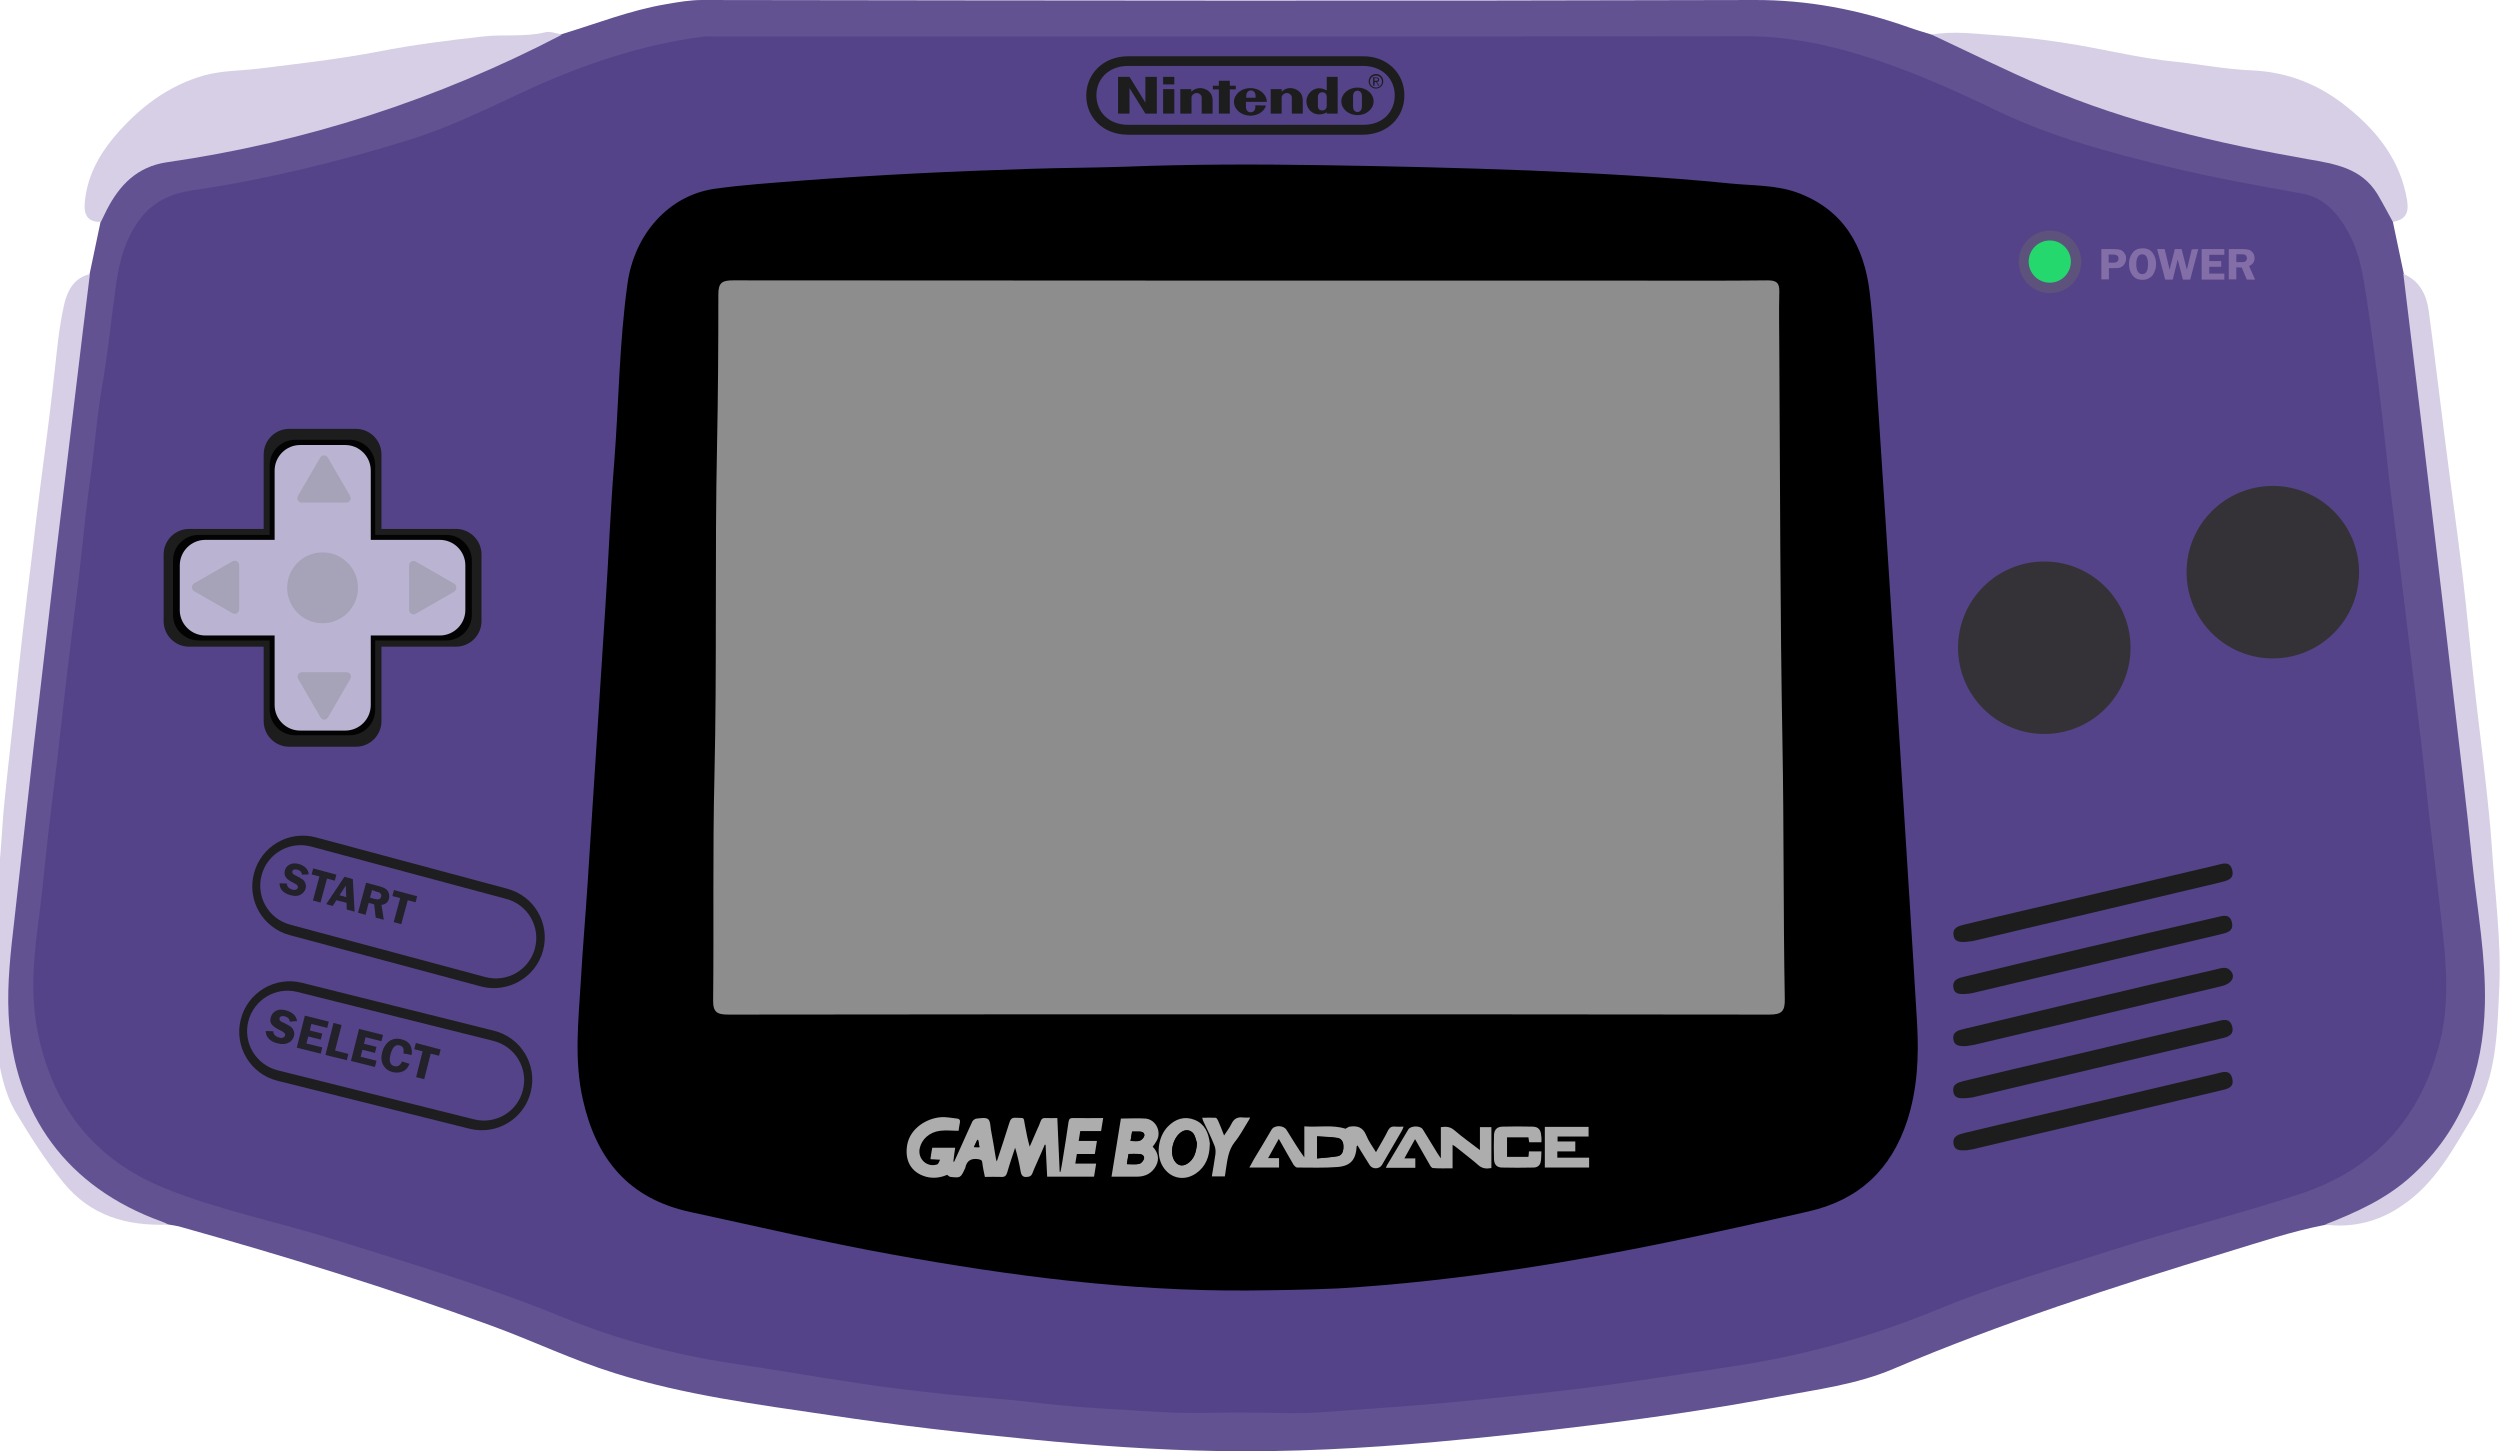 <?xml version="1.0" encoding="utf-8"?>
<!-- Generator: Adobe Illustrator 24.0.2, SVG Export Plug-In . SVG Version: 6.00 Build 0)  -->
<svg version="1.1" id="Layer_1" xmlns="http://www.w3.org/2000/svg" xmlns:xlink="http://www.w3.org/1999/xlink" x="0px" y="0px"
	 viewBox="0 0 959.5 556.9" style="enable-background:new 0 0 959.5 556.9;" xml:space="preserve">
<style type="text/css">
	.st0{fill:#625291;}
	.st1{fill:#544388;}
	.st2{fill:#8D8D8E;}
	.st3{fill:#1D1D1E;}
	.st4{fill-rule:evenodd;clip-rule:evenodd;fill:#1D1D1E;}
	.st5{fill:#D6CFE5;}
	.st6{fill:#ADADAD;}
	.st7{fill:#5D527B;}
	.st8{fill:#25D86D;}
	.st9{fill:#836EA7;}
	.st10{fill:#343237;}
	.st11{display:none;fill:#BAB3D2;}
	.st12{display:none;}
	.st13{display:inline;fill:#A09DB0;}
	.st14{fill:#1E1D1F;}
	.st15{fill:#23212A;}
	.st16{fill:#030303;}
	.st17{fill:#BAB3D2;}
	.st18{fill:#A6A3B8;}
	.st19{display:inline;fill:#A6A3B8;}
</style>
<g>
	<g>
		<g>
			<path class="st0" d="M918.4,85.2c1.4,6.7,2.8,13.3,4.2,20c3.3,7.6,3.2,15.9,4.3,24c4.3,32.2,8.1,64.4,11.7,96.7
				c4.2,36.9,8.6,73.7,12.5,110.6c1.8,17.5,4.3,35,4,52.7c-0.5,34.9-22.1,66.6-54.5,79.1c-2.7,1-5.5,1.3-8.2,1.8
				c-12.9,2.5-25.3,6.7-37.8,10.5c-43.3,13.2-86.3,27.1-128,44.8c-14.1,6-29.4,7.9-44.3,10.7c-23.5,4.4-47.1,7.9-70.8,10.8
				c-20.1,2.5-40.2,4.7-60.4,6.5c-27.9,2.5-55.8,4-83.7,3.5c-23.8-0.4-47.5-2.1-71.1-4.4c-26.1-2.5-52.2-5.5-78.1-9.4
				c-27.7-4.1-55.6-7.7-82.3-16.1c-16.1-5-31.4-12.4-47.3-18.2C149,494.3,109,482,68.7,470.7c-1.3-0.3-2.6-0.5-3.9-0.7
				c-18-3.4-32.1-13.5-43.4-27.3c-13.1-16-18.9-34.9-19.3-55.6c-0.4-21.9,3.4-43.4,5.6-65.1c3.2-31.1,6.9-62.2,10.5-93.3
				c2.7-23.5,5.5-47,8.3-70.4c1.8-14.7,3.6-29.4,5.6-44.1c0.4-3.1,0.4-6.4,2.3-9.1c1.4-6.6,2.8-13.3,4.2-20
				c0.5-10,11.3-21.6,22.6-23.6c20.3-3.6,40.5-7.6,60.5-12.9c23.4-6.1,46.2-13.6,67.7-25c6.2-3.3,12.7-5.7,19-8.7
				c2.3-1.1,4.8-1.1,7.2-1.8c13.3-4,26.3-9.2,40.1-11.5c4.6-0.8,9.1-1.6,13.8-1.6c134.6,0.2,269,0.4,403.5,0
				c20.8-0.1,40.5,3.7,59.9,10.6c2.8,1,5.7,1.8,8.5,2.7c7.8,0.8,14.6,4.6,21.2,8.2c40.5,21.6,84.6,31.6,129.3,39.3
				c12.3,2.1,20,8.8,25.5,19.2C918.1,81.6,918.9,83.3,918.4,85.2z"/>
			<path class="st1" d="M475.7,542.1c-9.7,0-19.4,0.5-29-0.1c-16.5-1-33-1.7-49.5-3.7c-11.3-1.4-22.7-2-34.1-3.2
				c-11.2-1.2-22.4-2.5-33.5-4.2c-16.4-2.4-32.6-5.3-49-7.7c-22.4-3.4-44-9.2-65-17.8c-28.3-11.6-57.6-20.3-86.8-29.5
				C107,469,84.3,464.6,63.1,456c-27.3-11.1-43.3-31.8-48.8-60.9c-2.9-15.2-1.1-30,0.9-44.9c1.3-10,2.1-20.1,3.3-30.1
				c1.2-10.2,2.5-20.3,3.7-30.5c1.1-9.7,2.2-19.4,3.3-29.1c1.6-13.1,3.2-26.2,4.8-39.4c1.5-12.3,2.5-24.7,4.3-37
				c1.7-11.9,2.5-24,4.6-35.9c2.3-13,3.5-26.2,5.4-39.3c1.2-8.6,3.4-16.8,8.6-24.1c5.1-7.2,12.2-10.5,20.5-11.7
				c28.4-4.2,56.2-11,83.6-19.5c16.1-5,31.1-12.6,46.3-19.6c21.1-9.6,42.9-16.8,65.9-19.9c1.6-0.2,3.3-0.1,5-0.1
				c131.8,0,263.6,0.1,395.4-0.1c15.5,0,30.3,2.9,44.9,7.4c18.2,5.6,35.4,13.4,52.5,21.6c20.6,9.8,42.6,15.7,64.7,21.1
				c17,4.1,34.3,7.2,51.6,10.3c9.1,1.6,14.6,8.7,18.6,16.6c3.6,7.2,4.8,15.1,6,23c1.8,11.6,3.3,23.2,4.8,34.9
				c1.6,12.6,2.8,25.3,4.3,38c1,8.5,2.2,17.1,3.2,25.6c1.3,10.5,2.5,21,3.8,31.5c1.6,13,3.2,25.9,4.7,38.9c1.2,10,2.2,20.1,3.3,30.1
				c1.2,10.2,2.5,20.3,3.6,30.5c2,18.9,5.3,37.6,0.5,56.7c-7.4,29.2-25.2,48.7-53.5,58.1c-24.1,8-48.8,14-73,21.8
				c-22,7.1-44.2,13.5-65.6,22.3c-25.6,10.6-51.8,18-79.2,22.1c-19.4,2.9-38.9,6.1-58.4,8.5c-13.5,1.7-27,3-40.4,4.4
				c-19.1,2-38.3,3.2-57.4,4.6C498.1,542.8,486.9,542.1,475.7,542.1L475.7,542.1z"/>
			<path d="M478.9,495.3c-45.8,0.3-90.9-5.6-135.8-13.7c-26.2-4.7-52-10.8-78-16.4c-23.9-5.1-36.3-20.4-41.4-43.2
				c-3.4-15-1.7-30.1-0.8-45.2c0.7-12.5,1.8-24.9,2.6-37.3c2.3-35.8,4.6-71.7,6.9-107.5c1.2-18.4,1.9-36.9,3.4-55.3
				c1.7-22.5,1.9-45.2,5-67.6c2.6-19.3,15.9-34,33.2-36.6c11.2-1.6,22.5-2.3,33.8-3.2c29.2-2.2,58.4-3.6,87.7-4.5
				c12-0.4,24-0.4,35.9-0.8c25.5-1,50.9-1,76.4-0.6c26.1,0.4,52.2,1,78.4,2c25.9,1.1,51.8,2.4,77.7,5c8.7,0.9,17.7,0.5,26.1,3.6
				c17.7,6.6,25.5,20.6,27.6,38.3c1.6,13.4,2.1,26.9,3,40.3c2,30.5,4,61.1,5.9,91.6c1,15.8,2,31.5,3,47.3
				c2.1,33.9,4.3,67.7,6.3,101.6c0.7,12.5,0.1,24.9-3.8,37c-6.2,18.9-18.6,30.5-38.1,34.9c-36.5,8.3-73,16.3-110,21.9
				c-23.3,3.5-46.8,6.2-70.4,7.6C501.8,495,490.4,495.2,478.9,495.3z"/>
			<path class="st2" d="M479,389.3c-66.5,0-133,0-199.4,0.1c-4.3,0-6-0.8-5.9-5.6c0.3-28.6-0.2-57.3,0.5-86c1-42.3,0.1-84.6,1-126.9
				c0.4-19.3,0.5-38.6,0.5-57.9c0-4.6,1.5-5.4,5.7-5.4c115.3,0.1,230.6,0.1,345.9,0.1c17,0,34,0.1,51-0.1c3.4,0,4.7,0.8,4.6,4.4
				c-0.2,7.7,0,15.3,0,23c0.3,50,0.3,99.9,1.2,149.9c0.6,32.8,0.3,65.6,0.9,98.4c0.1,4.7-1,6.1-5.9,6.1
				C612.3,389.3,545.6,389.3,479,389.3z"/>
			<g>
				<path class="st3" d="M754.2,381.5c-2.4,0.1-4.2-0.1-4.5-2.5c-0.4-3,1.9-3.6,4-4.1c15.6-3.8,31.3-7.5,46.9-11.2
					c16.6-3.9,33.3-7.8,49.9-11.6c2.5-0.6,5.3-1.6,6.1,1.9c0.8,3.4-1.8,4-4.4,4.6c-31.8,7.5-63.6,15.1-95.4,22.6
					C755.9,381.4,754.8,381.4,754.2,381.5z"/>
				<path class="st3" d="M754.3,421.5c-2.3,0.1-4.2,0-4.6-2.4c-0.5-3,1.7-3.6,3.9-4.2c13.2-3.2,26.5-6.3,39.7-9.4
					c19-4.5,38.1-9,57.2-13.4c2.4-0.6,5.2-1.7,6.2,1.8c0.9,3.4-1.7,4.1-4.3,4.7c-31.8,7.5-63.6,15.1-95.4,22.6
					C755.9,421.4,754.9,421.4,754.3,421.5z"/>
				<path class="st3" d="M754.5,441.5c-2.3,0.1-4.3,0-4.7-2.3c-0.6-3.3,2-3.8,4.3-4.4c17.4-4.2,34.9-8.2,52.3-12.3
					c14.7-3.5,29.4-6.9,44.1-10.4c2.4-0.6,5.3-1.8,6.2,1.7c1,3.7-2,4.2-4.7,4.8c-31.7,7.5-63.3,15-94.9,22.5
					C756,441.3,755,441.4,754.5,441.5z"/>
				<path class="st3" d="M754.5,361.5c-2.3,0.1-4.3,0-4.7-2.3c-0.6-3.3,2-3.8,4.3-4.4c17.4-4.2,34.9-8.2,52.3-12.3
					c14.7-3.5,29.4-6.9,44.1-10.4c2.4-0.6,5.3-1.8,6.2,1.7c1,3.7-2,4.2-4.7,4.9c-31.7,7.5-63.3,15-94.9,22.5
					C756,361.3,755,361.4,754.5,361.5z"/>
				<path class="st3" d="M754.6,401.5c-2.8,0.1-4.6-0.2-4.9-2.6c-0.4-3,2-3.5,4.1-4c15.5-3.7,31-7.4,46.5-11.1
					c16.8-4,33.6-7.9,50.4-11.8c2-0.5,4-1.2,5.5,0.7c1.9,2.2,0.3,4.9-3.6,5.8c-18.2,4.4-36.5,8.6-54.7,13
					c-13.4,3.2-26.8,6.3-40.2,9.5C756.4,401.2,755.1,401.4,754.6,401.5z"/>
			</g>
			<g>
				<path class="st3" d="M523.1,21.6h-90.2c-9.5,0-16,6.8-16,15.1s6.4,15,16,15H523c9.6,0,16-6.8,16-15
					C539.1,28.4,532.6,21.5,523.1,21.6z M523.1,47.9H433c-7.6,0-12.2-5.1-12.2-11.3s4.6-11.3,12.2-11.3h90.1
					c7.6,0,12.2,5.1,12.2,11.3C535.3,42.9,530.7,48,523.1,47.9z"/>
				<polygon class="st4" points="429.1,29.5 433.5,29.5 439.6,39.4 439.6,29.5 444,29.5 444,43.6 439.6,43.6 433.5,33.8 433.5,43.6 
					429.1,43.6 				"/>
				<polygon class="st4" points="467.8,31 472,31 472,32.9 474.3,32.9 474.3,34.3 472,34.3 472,43.6 467.8,43.6 467.8,34.3 
					465.5,34.3 465.5,32.9 467.8,32.9 				"/>
				<polygon class="st4" points="446.4,34.2 450.7,34.2 450.7,43.6 446.4,43.6 				"/>
				<polygon class="st4" points="446.4,29.5 450.7,29.5 450.7,32.4 446.4,32.4 				"/>
				<path class="st4" d="M522.7,38.9c0,0,0,1.4,0,2c0,1.5-0.9,2.1-1.7,2.1s-1.7-0.6-1.7-2.1c0-0.6,0-2,0-2s0-1.4,0-2
					c0-1.5,0.9-2.1,1.7-2.1s1.7,0.6,1.7,2.1C522.7,37.4,522.7,38.5,522.7,38.9L522.7,38.9L522.7,38.9L522.7,38.9z M521,33.6
					c-3.4,0-6.2,2.4-6.2,5.3s2.8,5.3,6.2,5.3s6.2-2.4,6.2-5.3S524.5,33.6,521,33.6L521,33.6z"/>
				<path class="st4" d="M509.2,29.5h4.2v14.1h-4.2v-0.5c-1.6,1-3.5,1-4.9,0.4c-0.4-0.2-2.9-1.4-2.9-4.7c0-2.5,2.3-5.2,5.4-4.9
					c1,0.1,1.7,0.5,2.4,0.8C509.2,32.5,509.2,29.5,509.2,29.5L509.2,29.5L509.2,29.5z M509.2,38.9c0,0,0-1.2,0-1.7
					c0-1.4-1-1.8-1.7-1.8s-1.7,0.4-1.7,1.8c0,0.5,0,1.7,0,1.7s0,1.2,0,1.7c0,1.5,1,1.8,1.7,1.8s1.7-0.4,1.7-1.8
					C509.2,40,509.2,38.9,509.2,38.9L509.2,38.9z"/>
				<path class="st4" d="M460.6,33.8c1.6,0,4.8,1,4.8,4.7c0,0.7,0,5.1,0,5.1h-4.2c0,0,0-5.6,0-6.2c0-0.8-0.8-1.7-1.9-1.7
					s-2,0.9-2,1.7c0,0.4,0,6.2,0,6.2H453v-9.4h4.2c0,0,0,0.8,0,1C458.1,34.4,459.2,33.8,460.6,33.8L460.6,33.8z"/>
				<path class="st4" d="M495.2,33.8c1.6,0,4.8,1,4.8,4.7c0,0.7,0,5.1,0,5.1h-4.2c0,0,0-5.6,0-6.2c0-0.8-0.8-1.7-1.9-1.7
					s-2,0.9-2,1.7c0,0.4,0,6.2,0,6.2h-4.2v-9.4h4.2c0,0,0,0.8,0,1C492.7,34.4,493.8,33.8,495.2,33.8L495.2,33.8z"/>
				<path class="st4" d="M478.3,37.5c0-0.8,0-1.4,0.3-1.9c0.3-0.6,0.9-0.9,1.5-0.9l0,0c0.6,0,1.2,0.3,1.5,0.9c0.3,0.5,0.3,1,0.3,1.9
					H478.3L478.3,37.5L478.3,37.5z M481.8,40.4c0,0,0,0,0,0.6c0,1.7-1.1,2.1-1.8,2.1s-1.8-0.4-1.8-2.1c0-0.5,0-1.9,0-1.9h8
					c0-2.9-2.8-5.3-6.3-5.3s-6.3,2.4-6.3,5.3c0,2.9,2.8,5.3,6.3,5.3c2.9,0,5.3-1.6,6-3.9L481.8,40.4L481.8,40.4z"/>
				<path class="st4" d="M527.5,32.9H527v-3.2h1.2c0.8,0,1.1,0.3,1.1,0.9s-0.4,0.8-0.8,0.9l0.9,1.4H529l-0.8-1.4h-0.6L527.5,32.9
					L527.5,32.9L527.5,32.9z M528.1,31c0.4,0,0.8,0,0.8-0.5c0-0.4-0.4-0.5-0.7-0.5h-0.7v1H528.1L528.1,31z"/>
				<path class="st4" d="M525.3,31.2c0-1.6,1.3-2.8,2.8-2.8s2.8,1.2,2.8,2.8s-1.3,2.8-2.8,2.8S525.3,32.9,525.3,31.2L525.3,31.2
					L525.3,31.2z M528.1,33.6c1.3,0,2.3-1,2.3-2.3s-1-2.3-2.3-2.3s-2.3,1-2.3,2.3S526.8,33.6,528.1,33.6L528.1,33.6z"/>
			</g>
		</g>
		<g>
			<path class="st5" d="M34.5,105.2c-1.8,14.5-3.6,29-5.3,43.5c-2.5,21.1-5.1,42.2-7.6,63.3c-2.9,24.9-5.8,49.8-8.7,74.8
				c-2.5,22.1-4.9,44.3-7.4,66.4c-1.4,12.1-2.8,24.1-2.2,36.3c2,38.4,22.6,66.3,58.7,79.3c0.9,0.3,1.8,0.8,2.7,1.2
				c-15.9,0.6-29.9-3.2-40.5-16.3c-6.8-8.4-12.6-17.5-18.1-26.7c-4.6-7.8-6.1-16.7-7.6-25.6c-1.5-8.7-1.7-17.6-1.5-26.2
				c0.3-13.3,0.3-26.8,2.3-40.1c1.3-8.6,1.4-17.5,2.3-26.2c1.1-11.5,2.5-23,3.7-34.5c1.1-10.2,2.1-20.4,3.3-30.6
				c1.1-10,2.4-20,3.6-30c1.1-9.4,2.2-18.7,3.4-28c1.6-12.5,3.3-24.9,4.7-37.4c1.3-10.7,2-21.4,4.4-31.9
				C26,111.3,28.5,106.6,34.5,105.2z"/>
			<path class="st5" d="M892.3,470c12.1-4.7,23.9-10,33.6-19c19.2-17.6,27.2-40,27.8-65.6c0.4-18.2-2.9-36.1-4.8-54.1
				c-2.2-22.1-5-44.3-7.5-66.4c-2.5-21.9-5.1-43.9-7.7-65.8c-2.7-23.1-5.5-46.2-8.3-69.3c-1-8.2-2-16.5-3-24.7
				c6.4,2.7,9,8.3,9.8,14.6c2.2,16.4,4.1,32.8,6.2,49.1c2.2,17.5,4.7,35,6.8,52.5c1.6,13.1,2.7,26.3,4.2,39.4
				c1.5,13.8,3.3,27.5,4.8,41.3c0.8,7.4,1.6,14.8,2.1,22.2c1.2,18.5,3.8,37,2.9,55.5c-0.8,16.4-0.9,33.3-9.8,48.2
				c-7.7,12.8-14.7,26.3-27.5,34.8C913.3,468.7,903.1,471.4,892.3,470z"/>
		</g>
		<g>
			<path d="M373.6,450c-0.6,1.3-1.3,2.6-1.8,4c-0.4,1.2-1.1,1.4-2.3,1.4c-3.4,0-6.9,0.1-10.3,0.2c-6.1,0.1-11-2.1-13.7-7.7
				c-2.7-5.7-1.6-11.3,2.3-16.1c4.8-6,13.4-8.3,21.1-5.9c0.9,0.3,1.8,0.8,2.5-0.3c0.1-0.2,0.6-0.2,1-0.2c3,0,6.1,0,9.1,0.1
				c0.5,0,1.2,0.7,1.4,1.2c0.4,1,0.4,2.1,0.6,3.2c0.2,0,0.3,0.1,0.5,0.1c0.4-1.1,0.8-2.2,1.1-3.3c0.3-0.9,0.7-1.3,1.8-1.3
				c17.3,0,34.5,0,51.8,0c2.6,0,4.8,0.9,6.6,2.8c0.3,0.3,0.6,0.6,0.9,0.9c0.1,0,0.2,0,0.3-0.1c4-3.6,8.9-3.8,13.9-3.7
				c7.9,0.2,15.9,0,23.8,0c0.7,0,1.3,0,2.3,0c-0.6,1.1-1,2-1.7,3.2c0.9,0,1.5,0,2.1,0c11.9,0,23.8,0,35.7,0c1.3,0,2,0.4,2.6,1.5
				c0.8,1.5,1.7,3,2.8,4.9c1-1.9,1.9-3.5,2.7-5.1c0.4-0.9,1-1.2,2-1.2c7.9,0,15.7,0,23.6,0.1c0.8,0,1.6,0.4,2.3,0.8
				c1.8,1.3,3.5,2.7,5.7,4.3c0-1.9,0-3.5,0-5.1c16.5,0,32.8,0,49.2,0c0,7.6,0,15.2,0,23c-0.6,0-1.2,0.1-1.8,0.1
				c-13.9,0-27.9,0-41.8,0c-1.1,0-2.4-0.6-3.3-1.2c-1.7-1.1-3.3-2.5-5.3-4c0,1.9,0,3.5,0,5.3c-0.8,0-1.5,0-2,0
				c-10.8,0-21.7,0-32.5,0c-1.7,0-2.8-0.5-3.5-2c-0.3-0.7-0.8-1.3-1.4-2.2c-4.3,4.3-9.7,4.1-15,4.1c-9.8,0-19.7,0-29.5,0
				c-2.5,0-3.6,0.8-4.1,3.2c-3.9,0-7.9,0-12,0c-0.1-0.5-0.1-1-0.2-1.6c-5.7,3.3-11,2.8-15.9-1.7c-0.4,0.3-0.8,0.5-1.1,0.8
				c-2.2,1.8-4.8,2.7-7.6,2.6c-8.6-0.1-17.2-0.1-25.8-0.1c-11.2,0-22.5,0-33.7,0.2c-1.5,0-2.1-0.4-2.2-1.9c0-1.2-0.4-2.3-0.6-3.4
				C373.8,450,373.7,450,373.6,450z M382.7,445.4c-0.1,0-0.2,0-0.3,0c-0.1-0.4-0.2-0.8-0.3-1.3c-0.6-3.7-1.2-7.3-1.9-11
				c-0.3-1.4-0.2-3.3-1.1-4c-1-0.7-2.8-0.3-4.3-0.2c-0.6,0.1-1.5,0.6-1.7,1.1c-1.4,2.8-2.6,5.6-3.8,8.4c-1.1,2.4-2.1,4.7-3.2,7.1
				c-0.1,0-0.2-0.1-0.3-0.1c0.2-1.7,0.5-3.4,0.7-5.3c-0.7,0-1.3,0-1.8,0c-2.3,0-4.6,0-7,0c-0.2,1.5-0.4,2.9-0.7,4.4
				c1.2,0.1,2.3,0.1,3.7,0.2c-0.5,0.8-0.7,1.6-1.1,1.8c-3.9,1.3-7.6-2.1-6.7-6.2c0.7-3.4,3.7-6.2,7.8-6.7c2.3-0.3,4.6,0,7.1,0
				c0.1-0.9,0.3-2,0.5-3.1c0.2-1-0.2-1.5-1.1-1.6c-2.1-0.2-4.2-0.6-6.3-0.5c-5.1,0.4-11.6,4.1-12.8,10.5c-1.1,6.1,1.4,10.7,7.1,12.3
				c2.9,0.8,5.7,0.4,8.2-0.7c0.5,0.3,0.9,0.7,1.3,0.8c3.9,0.4,3.9,0.4,5.5-3.1c0.1-0.2,0.2-0.3,0.2-0.5c0.6-2.8,2.4-3.5,5-3.2
				c0.9,0.1,1.4,0.2,1.5,1.3c0.2,1.8,0.6,3.6,1,5.5c2.2,0,4.2-0.1,6.2,0c1.5,0.1,2-0.4,2.4-1.8c0.9-3.2,2-6.2,3-9.4
				c0.9,3,1.6,6,2.1,9c0.3,1.6,0.8,2.3,2.6,2.2c1-0.1,1.5-0.3,1.9-1.3c0.5-1.4,1.1-2.7,1.7-4c1-2.4,2.1-4.8,3.1-7.1
				c0.1,0,0.2,0.1,0.3,0.1c0.2,4,0.4,8.1,0.6,12.2c6.1,0,12.1,0,18,0c0.3-1.7,0.5-3.2,0.8-5c-2.8,0-5.3,0-8,0
				c0.2-1.3,0.4-2.4,0.6-3.7c2.4,0,4.6,0,6.9,0c0.3-1.7,0.5-3.3,0.8-5c-2.5,0-4.7,0-7,0c0.2-1.3,0.4-2.5,0.6-3.8c2.8,0,5.4,0,8,0
				c0.3-1.7,0.5-3.2,0.8-5c-4,0-7.8,0-11.6,0c-1.1,0-1.5,0.4-1.7,1.5c-0.7,4.9-1.5,9.8-2.3,14.8c-0.2,1.5-0.5,2.9-0.8,4.4
				c-0.1,0-0.2,0-0.3-0.1c-0.3-6.8-0.6-13.6-0.9-20.6c-1.6,0-3.1,0.1-4.5,0c-1-0.1-1.6,0.3-1.9,1.2c-0.4,1.1-0.9,2.1-1.3,3.1
				c-1,2.2-1.9,4.5-2.9,6.7c-0.8-2.7-1.3-5.4-1.8-8.1c-0.7-3.4,0.1-2.8-3.5-3c-1.5-0.1-2.1,0.5-2.5,1.9
				C385.9,435.8,384.3,440.6,382.7,445.4z M490.8,437.1c2,3.5,3.8,6.8,5.8,10.1c0.3,0.5,0.8,1,1.3,1c5.2,0,10.4,0.2,15.5-0.2
				c5.2-0.4,7.1-2.9,7.4-8c0-0.1,0.1-0.2,0.3-0.3c1.6,2.5,3.1,5.1,4.7,7.6c1,1.6,3.7,1.6,4.7-0.1c2.5-4.3,5-8.6,7.5-12.9
				c0.3-0.5,0.5-1.1,0.8-1.8c-1.2,0-2.2,0.1-3.1,0c-1.5-0.2-2.3,0.4-3,1.7c-1.3,2.7-2.9,5.3-4.5,8.1c-1.4-2.4-3-4.4-3.8-6.6
				c-1.2-3.1-3.4-3.6-6.3-3.2c-0.5,0.1-1,0.5-1.6,0.8c-5-1.6-10.3-0.5-15.8-0.9c0,4.2,0,8,0,11.9c-2.4-3.5-4.6-7-6.8-10.5
				c-1.2-1.9-4.7-2-5.8-0.1c-2.3,3.8-4.6,7.6-6.8,11.4c-0.6,1-1.1,2-1.7,3.1c4,0,7.7,0,11.4,0c0-1.3,0-2.4,0-3.6c-1.4,0-2.6,0-4.2,0
				C488.1,442,489.4,439.6,490.8,437.1z M557.5,439.4c0.6,0.4,1.1,0.6,1.4,0.9c2.8,2.2,5.7,4.4,8.4,6.8c1.6,1.4,3.1,1.4,5,1.1
				c0-5.3,0-10.5,0-15.7c-1.5,0-2.8,0-4.4,0c0,2.9,0,5.7,0,8.8c-3.5-2.7-6.8-5-9.8-7.6c-1.6-1.3-3.2-1.5-5.2-1.2c0,3.9,0,7.7,0,12
				c-0.6-0.9-0.9-1.3-1.2-1.8c-1.9-3.1-3.8-6.3-5.7-9.3c-1-1.5-4.7-1.5-5.6,0c-2.7,4.5-5.4,9.1-8.1,13.6c-0.2,0.3-0.3,0.7-0.5,1.1
				c3.9,0,7.6,0,11.3,0c0-1.3,0-2.4,0-3.6c-1.3,0-2.6,0-4.2,0c1.4-2.6,2.7-4.8,4.1-7.4c2,3.5,3.8,6.7,5.6,9.8
				c0.3,0.5,0.9,1.2,1.3,1.3c2.5,0.1,4.9,0.1,7.5,0.1C557.5,445.2,557.5,442.4,557.5,439.4z M430.2,429.3
				c-1.2,7.5-2.4,14.8-3.6,22.3c3.5,0,6.7,0,9.9,0c3.2,0,5.7-1.5,7.2-4.2c1.4-2.6,0.7-5.1-1.3-7.3c0.6-0.8,1.2-1.6,1.6-2.4
				c1.9-3.5-0.5-8.1-4.4-8.4C436.6,429.1,433.5,429.3,430.2,429.3z M464.3,439.5c0-0.3,0-0.7,0-1c-0.5-3.9-1.9-7.2-5.8-8.8
				c-3.7-1.5-7.4-0.4-10.4,2.7c-3.4,3.6-4.4,9.8-2.3,14.3c2.5,5.4,8.4,7,13.3,3.5C462.8,447.7,464.3,443.9,464.3,439.5z
				 M591.6,438.4c0-1,0-1.7,0-2.5c-0.1-2.3-1.1-3.5-3.4-3.5c-3.8-0.1-7.5-0.1-11.3,0c-2.2,0.1-3.3,1.1-3.4,3.2
				c-0.1,3.1-0.1,6.3,0,9.4c0,1.9,1,3.1,2.9,3.1c4.1,0.1,8.2,0.1,12.3,0c1.3,0,2.5-0.7,2.7-2.1c0.2-1.3,0.2-2.7,0.3-4.1
				c-1.8,0-3.3,0-4.8,0c-0.1,0.8-0.2,1.4-0.2,2.1c-2.8,0-5.5,0-8.2,0c0-2.6,0-5.1,0-7.5c2.8,0,5.5,0,8.2,0c0.1,0.7,0.2,1.3,0.3,1.9
				C588.5,438.4,589.9,438.4,591.6,438.4z M609.7,436.2c0-1.3,0-2.5,0-3.7c-5.7,0-11.3,0-16.8,0c0,5.3,0,10.5,0,15.6
				c5.8,0,11.4,0,17,0c0-1.3,0-2.5,0-3.8c-4.1,0-8.1,0-12.2,0c0-0.8,0-1.5,0-2.4c2.3,0,4.6,0,6.9,0c0-1.4,0-2.5,0-3.8
				c-2.3,0-4.6,0-6.8,0c0-0.7,0-1.2,0-1.9C601.8,436.2,605.7,436.2,609.7,436.2z M470.1,451.5c0.1-0.9,0.3-1.7,0.4-2.5
				c0.6-3.7,0.9-7.4,3.4-10.5c2-2.4,3.4-5.3,5.1-7.9c0.3-0.4,0.4-0.8,0.8-1.5c-1.1,0-1.9,0.1-2.6,0c-2.2-0.3-3.7,0.4-4.6,2.5
				c-0.7,1.5-1.7,2.8-2.8,4.4c-0.9-2.1-1.5-3.9-2.3-5.7c-0.2-0.4-0.5-1-0.9-1.1c-1.6-0.1-3.3,0-5.2,0c0.3,0.8,0.4,1.2,0.6,1.7
				c1.3,2.9,2.8,5.8,4,8.7c0.4,1,0.6,2.3,0.5,3.4c-0.3,2.9-0.9,5.7-1.4,8.7C466.9,451.5,468.4,451.5,470.1,451.5z"/>
			<path class="st6" d="M382.7,445.4c1.6-4.8,3.2-9.7,4.7-14.5c0.4-1.4,1-2,2.5-1.9c3.6,0.2,2.8-0.5,3.5,3c0.5,2.7,1,5.3,1.8,8.1
				c1-2.2,1.9-4.5,2.9-6.7c0.5-1,0.9-2,1.3-3.1c0.3-0.9,0.9-1.3,1.9-1.2c1.4,0.1,2.9,0,4.5,0c0.3,7,0.6,13.8,0.9,20.6
				c0.1,0,0.2,0,0.3,0.1c0.3-1.5,0.6-2.9,0.8-4.4c0.8-4.9,1.6-9.8,2.3-14.8c0.2-1.1,0.5-1.5,1.7-1.5c3.8,0.1,7.6,0,11.6,0
				c-0.3,1.8-0.5,3.3-0.8,5c-2.6,0-5.1,0-8,0c-0.2,1.3-0.4,2.4-0.6,3.8c2.3,0,4.5,0,7,0c-0.3,1.8-0.5,3.3-0.8,5c-2.3,0-4.5,0-6.9,0
				c-0.2,1.3-0.4,2.4-0.6,3.7c2.7,0,5.2,0,8,0c-0.3,1.7-0.5,3.3-0.8,5c-6,0-11.9,0-18,0c-0.2-4.1-0.4-8.1-0.6-12.2
				c-0.1,0-0.2-0.1-0.3-0.1c-1,2.4-2.1,4.8-3.1,7.1c-0.6,1.3-1.2,2.7-1.7,4c-0.4,0.9-0.9,1.2-1.9,1.3c-1.7,0.2-2.3-0.5-2.6-2.2
				c-0.5-3-1.2-6-2.1-9c-1,3.1-2.1,6.2-3,9.4c-0.4,1.4-1,1.9-2.4,1.8c-2-0.1-4,0-6.2,0c-0.4-1.9-0.8-3.7-1-5.5
				c-0.1-1-0.6-1.1-1.5-1.3c-2.6-0.4-4.4,0.4-5,3.2c0,0.2-0.1,0.3-0.2,0.5c-1.6,3.5-1.7,3.5-5.5,3.1c-0.4,0-0.8-0.5-1.3-0.8
				c-2.5,1.1-5.3,1.5-8.2,0.7c-5.6-1.6-8.2-6.2-7.1-12.3c1.2-6.4,7.6-10.1,12.8-10.5c2.1-0.2,4.2,0.3,6.3,0.5c1,0.1,1.3,0.7,1.1,1.6
				c-0.2,1.1-0.4,2.2-0.5,3.1c-2.5,0-4.8-0.3-7.1,0c-4.1,0.5-7.1,3.3-7.8,6.7c-0.9,4.1,2.8,7.5,6.7,6.2c0.5-0.2,0.7-1,1.1-1.8
				c-1.5-0.1-2.5-0.1-3.7-0.2c0.2-1.5,0.4-2.9,0.7-4.4c2.4,0,4.7,0,7,0c0.5,0,1.1,0,1.8,0c-0.3,1.9-0.5,3.6-0.7,5.3
				c0.1,0,0.2,0.1,0.3,0.1c1.1-2.4,2.1-4.7,3.2-7.1c1.3-2.8,2.5-5.7,3.8-8.4c0.3-0.5,1.1-1.1,1.7-1.1c1.4-0.1,3.3-0.5,4.3,0.2
				c0.9,0.7,0.9,2.6,1.1,4c0.7,3.6,1.3,7.3,1.9,11c0.1,0.4,0.2,0.9,0.3,1.3C382.5,445.5,382.6,445.5,382.7,445.4z M375.9,440.3
				c-0.2-1-0.3-1.9-0.5-2.8c-0.1,0-0.2,0-0.3-0.1c-0.4,0.9-0.8,1.8-1.3,2.8C374.6,440.3,375.2,440.3,375.9,440.3z"/>
			<path class="st6" d="M490.8,437.1c-1.4,2.5-2.7,4.8-4.1,7.4c1.6,0,2.9,0,4.2,0c0,1.3,0,2.3,0,3.6c-3.7,0-7.4,0-11.4,0
				c0.6-1.1,1.2-2.1,1.7-3.1c2.3-3.8,4.6-7.6,6.8-11.4c1.1-1.9,4.7-1.8,5.8,0.1c2.2,3.5,4.3,7.1,6.8,10.5c0-3.9,0-7.8,0-11.9
				c5.5,0.4,10.8-0.7,15.8,0.9c0.6-0.3,1.1-0.7,1.6-0.8c2.8-0.4,5,0.1,6.3,3.2c0.9,2.3,2.4,4.3,3.8,6.6c1.6-2.9,3.2-5.4,4.5-8.1
				c0.7-1.4,1.5-1.9,3-1.7c0.9,0.1,1.9,0,3.1,0c-0.3,0.8-0.5,1.3-0.8,1.8c-2.5,4.3-5,8.6-7.5,12.9c-1,1.7-3.7,1.7-4.7,0.1
				c-1.6-2.5-3.1-5-4.7-7.6c-0.2,0.2-0.3,0.3-0.3,0.3c-0.3,5.1-2.2,7.6-7.4,8c-5.1,0.4-10.3,0.2-15.5,0.2c-0.4,0-1-0.6-1.3-1
				C494.6,443.9,492.8,440.6,490.8,437.1z M505.5,444.6c2.7-0.3,5.3-0.4,7.8-0.8c1.8-0.3,2.3-1.9,2.3-3.6s-0.7-3.2-2.3-3.4
				c-2.5-0.4-5.2-0.4-7.8-0.6C505.5,439,505.5,441.6,505.5,444.6z"/>
			<path class="st6" d="M557.5,439.4c0,3.1,0,5.9,0,9c-2.6,0-5.1,0.1-7.5-0.1c-0.5,0-1-0.7-1.3-1.3c-1.8-3.2-3.6-6.3-5.6-9.8
				c-1.4,2.5-2.7,4.8-4.1,7.4c1.6,0,2.9,0,4.2,0c0,1.3,0,2.4,0,3.6c-3.7,0-7.4,0-11.3,0c0.2-0.4,0.3-0.8,0.5-1.1
				c2.7-4.5,5.4-9.1,8.1-13.6c0.9-1.5,4.7-1.6,5.6,0c1.9,3.1,3.8,6.2,5.7,9.3c0.3,0.5,0.6,0.9,1.2,1.8c0-4.3,0-8.2,0-12
				c2-0.3,3.6-0.2,5.2,1.2c3,2.6,6.3,4.9,9.8,7.6c0-3.1,0-5.9,0-8.8c1.6,0,2.9,0,4.4,0c0,5.2,0,10.4,0,15.7c-1.8,0.3-3.4,0.3-5-1.1
				c-2.7-2.4-5.6-4.5-8.4-6.8C558.6,440,558.2,439.8,557.5,439.4z"/>
			<path class="st6" d="M430.2,429.3c3.3,0,6.4-0.2,9.4,0c3.9,0.3,6.3,4.9,4.4,8.4c-0.4,0.8-1,1.6-1.6,2.4c2,2.1,2.7,4.6,1.3,7.3
				c-1.5,2.8-4,4.2-7.2,4.2s-6.4,0-9.9,0C427.8,444.1,429,436.7,430.2,429.3z M432.5,446.8c1.7,0,3.3,0.2,4.8-0.1
				c0.7-0.2,1.6-1.2,1.8-2c0.2-1.2-0.8-1.8-1.9-1.8c-1.3-0.1-2.6,0-4,0C432.9,444.2,432.7,445.4,432.5,446.8z M433.9,437.9
				c1.3,0,2.5,0.3,3.5-0.1c0.8-0.3,1.7-1.3,1.8-2c0.1-1.1-0.9-1.5-2-1.5c-0.9,0-1.7,0-2.7,0C434.3,435.6,434.1,436.7,433.9,437.9z"
				/>
			<path class="st6" d="M464.3,439.5c-0.1,4.4-1.5,8.2-5.2,10.8c-4.9,3.4-10.7,1.8-13.3-3.5c-2.1-4.5-1.1-10.7,2.3-14.3
				c3-3.2,6.7-4.2,10.4-2.7c3.9,1.6,5.3,4.9,5.8,8.8C464.4,438.8,464.3,439.2,464.3,439.5z M459.4,438.8c-0.2-0.8-0.5-2-1-3.1
				c-0.9-1.9-3-2.4-4.7-1.4c-3.3,1.9-4.9,7.5-3.1,10.9c1.1,2.1,3,2.7,5.1,1.4C458.3,444.9,459.1,442.2,459.4,438.8z"/>
			<path class="st6" d="M591.6,438.4c-1.7,0-3.1,0-4.7,0c-0.1-0.6-0.2-1.2-0.3-1.9c-2.7,0-5.3,0-8.2,0c0,2.4,0,4.9,0,7.5
				c2.7,0,5.4,0,8.2,0c0.1-0.7,0.2-1.3,0.2-2.1c1.5,0,3,0,4.8,0c-0.1,1.4,0,2.8-0.3,4.1c-0.3,1.4-1.4,2.1-2.7,2.1
				c-4.1,0.1-8.2,0.1-12.3,0c-1.9-0.1-2.8-1.2-2.9-3.1c-0.1-3.1-0.1-6.3,0-9.4c0.1-2.1,1.2-3.2,3.4-3.2c3.8-0.1,7.5-0.1,11.3,0
				c2.3,0,3.3,1.2,3.4,3.5C591.7,436.7,591.6,437.5,591.6,438.4z"/>
			<path class="st6" d="M609.7,436.2c-4,0-7.9,0-11.9,0c0,0.7,0,1.2,0,1.9c2.3,0,4.5,0,6.8,0c0,1.3,0,2.5,0,3.8c-2.3,0-4.5,0-6.9,0
				c0,0.9,0,1.5,0,2.4c4.1,0,8.1,0,12.2,0c0,1.3,0,2.5,0,3.8c-5.6,0-11.3,0-17,0c0-5.1,0-10.3,0-15.6c5.5,0,11.1,0,16.8,0
				C609.7,433.7,609.7,434.9,609.7,436.2z"/>
			<path class="st6" d="M470.1,451.5c-1.7,0-3.2,0-5,0c0.5-3,1-5.8,1.4-8.7c0.1-1.1,0-2.3-0.5-3.4c-1.2-3-2.6-5.8-4-8.7
				c-0.2-0.4-0.4-0.9-0.6-1.7c1.9,0,3.5-0.1,5.2,0c0.3,0,0.7,0.7,0.9,1.1c0.8,1.8,1.5,3.6,2.3,5.7c1-1.6,2.1-2.9,2.8-4.4
				c1-2.1,2.4-2.8,4.6-2.5c0.8,0.1,1.5,0,2.6,0c-0.3,0.7-0.5,1.1-0.8,1.5c-1.7,2.7-3.1,5.5-5.1,7.9c-2.5,3.2-2.8,6.8-3.4,10.5
				C470.4,449.8,470.2,450.7,470.1,451.5z"/>
			<path d="M375.9,440.3c-0.8,0-1.3,0-2.1,0c0.5-1,0.9-1.9,1.3-2.8c0.1,0,0.2,0,0.3,0.1C375.6,438.4,375.8,439.3,375.9,440.3z"/>
			<path d="M505.5,444.6c0-3,0-5.6,0-8.5c2.6,0.2,5.3,0.2,7.8,0.6c1.7,0.3,2.4,1.7,2.3,3.4c0,1.7-0.5,3.3-2.3,3.6
				C510.8,444.2,508.2,444.3,505.5,444.6z"/>
			<path d="M432.5,446.8c0.2-1.5,0.4-2.6,0.6-3.9c1.4,0,2.7-0.1,4,0c1.1,0.1,2.2,0.7,1.9,1.8c-0.2,0.8-1.1,1.8-1.8,2
				C435.8,447,434.2,446.8,432.5,446.8z"/>
			<path d="M433.9,437.9c0.2-1.2,0.4-2.3,0.6-3.6c0.9,0,1.8,0,2.7,0c1.1,0,2.1,0.4,2,1.5c-0.1,0.8-1,1.8-1.8,2
				C436.4,438.1,435.2,437.9,433.9,437.9z"/>
			<path d="M459.4,438.8c-0.3,3.4-1,6.1-3.7,7.8c-2,1.3-3.9,0.7-5.1-1.4c-1.8-3.3-0.2-9,3.1-10.9c1.7-1,3.8-0.5,4.7,1.4
				C458.9,436.8,459.1,438,459.4,438.8z"/>
		</g>
		<g>
			<circle class="st7" cx="786.8" cy="100.5" r="12"/>
			<circle class="st8" cx="786.7" cy="100.4" r="8.1"/>
			<g>
				<path class="st9" d="M809.4,102.9v4.3h-2.9V95.6h4.8c1.1,0,1.9,0.1,2.5,0.3s1.1,0.6,1.5,1.2c0.5,0.6,0.7,1.3,0.7,2.1
					c0,0.6-0.1,1.1-0.4,1.7s-0.6,1-1,1.3s-0.9,0.5-1.3,0.6s-1,0.1-1.9,0.1L809.4,102.9L809.4,102.9z M809.3,100.8h1.9
					c0.7,0,1.2-0.2,1.5-0.5s0.4-0.7,0.4-1.1c0-0.5-0.2-0.9-0.5-1.1s-0.8-0.4-1.5-0.4h-1.8L809.3,100.8L809.3,100.8z"/>
				<path class="st9" d="M822.2,107.4c-1.6,0-2.9-0.6-3.8-1.8c-0.9-1.2-1.3-2.6-1.3-4.3c0-1.7,0.5-3.1,1.4-4.3s2.2-1.7,3.9-1.7
					s3,0.6,3.8,1.8c0.9,1.2,1.3,2.6,1.3,4.2c0,1.7-0.5,3.1-1.3,4.3C825.2,106.8,823.9,107.4,822.2,107.4z M822.2,97.6
					c-1.5,0-2.3,1.3-2.3,3.8s0.8,3.8,2.3,3.8s2.2-1.3,2.2-3.8S823.7,97.6,822.2,97.6z"/>
				<path class="st9" d="M843.7,95.6l-3.1,11.7h-2.8l-2-7.7l-1.9,7.7H831l-3.1-11.7h2.9l1.7,7.1c0,0,0,0.2,0.1,0.4
					c0,0.1,0.1,0.2,0.1,0.4l2-7.9h2.6l2,7.9c0-0.1,0.1-0.4,0.2-0.7l1.7-7.1L843.7,95.6L843.7,95.6L843.7,95.6z"/>
				<path class="st9" d="M853.7,97.8h-5.8v2.4h4.6v2.2h-4.6v2.6h5.8v2.3H845V95.6h8.7V97.8z"/>
				<path class="st9" d="M858.3,102.6v4.6h-2.9V95.6h5.4c1,0,1.8,0.1,2.4,0.3s1.1,0.6,1.5,1.2s0.6,1.2,0.6,2c0,1.4-0.7,2.4-2.1,3
					l2.3,5.2h-3.2l-1.9-4.6L858.3,102.6L858.3,102.6L858.3,102.6z M858.3,97.6v3h1.8c0.6,0,1,0,1.3-0.1s0.5-0.3,0.7-0.5
					c0.2-0.3,0.3-0.6,0.3-0.9s-0.1-0.6-0.3-0.9s-0.4-0.4-0.7-0.5s-0.7-0.1-1.3-0.1H858.3L858.3,97.6z"/>
			</g>
		</g>
		<g>
			<path class="st5" d="M215.7,13.3c-47.8,24.9-98.4,41.3-151.8,49C52.7,64,46,70.9,41.1,80.3c-0.8,1.6-1.6,3.3-2.4,4.9
				c-4.6,0-6.5-2.2-6.2-6.9c0.7-9.9,5.1-18.3,11.2-25.6c9.3-11,20.5-19.8,34.8-23.8c7-1.9,14.1-1.7,21.1-2.6
				c15.3-1.9,30.5-3.6,45.6-6.5c13.3-2.6,26.7-4.3,40.2-5.8c7.9-0.9,15.9,0.3,23.8-1.6C211.3,11.9,213.6,12.9,215.7,13.3z"/>
			<path class="st5" d="M918.4,85.2c-2-3.6-3.9-7.3-6-10.8c-6.1-9.9-16.2-11.5-26.6-13.3c-34.7-6.1-69-14-101.5-27.9
				C769.8,27,755.7,20,741.4,13.3c8.2-1.5,16.5-0.3,24.7,0.2c12,0.8,24,2.4,35.8,4.6c10.7,2,21.3,4.4,32.2,5.5c10,1,20,3,30,3.4
				c13.9,0.6,25.9,5.4,36.5,13.9c11.8,9.4,20.8,20.7,23.3,36.3C924.6,82.3,922.8,84.3,918.4,85.2z"/>
		</g>
	</g>
	<g>
		<circle class="st10" cx="784.6" cy="248.6" r="33.1"/>
		<circle class="st11" cx="784.6" cy="248.6" r="29"/>
		<g class="st12">
			<path class="st13" d="M773,261v-28.8h14.6c3,0,5.3,0.8,6.7,2.3s2.1,3.3,2.1,5.3c0,1.4-0.4,2.7-1.2,3.9s-2,2-3.6,2.4
				c3.7,0.9,5.6,3.1,5.6,6.7c0,2.1-0.7,4-2,5.7s-4.1,2.5-8.4,2.5H773L773,261z M781.1,243.2h4.1c1,0,1.8-0.3,2.2-0.8
				s0.6-1.1,0.6-1.7c0-1.6-1-2.4-3-2.4h-4L781.1,243.2L781.1,243.2L781.1,243.2z M781.1,254.6h4.3c1.1,0,1.8-0.3,2.3-0.8
				s0.8-1.1,0.8-1.8s-0.2-1.3-0.7-1.8s-1.4-0.8-2.7-0.8h-4L781.1,254.6L781.1,254.6z"/>
		</g>
		<circle class="st10" cx="872.3" cy="219.6" r="33.1"/>
		<circle class="st11" cx="872.3" cy="219.6" r="29"/>
		<g class="st12">
			<path class="st13" d="M877.7,233.8l-1.6-5.7h-7.7l-1.7,5.7h-7.2l8.9-28.8h9.3l9,28.8H877.7z M869.9,221.9h4.7l-2.3-8.4
				L869.9,221.9z"/>
		</g>
	</g>
	<g>
		<path class="st14" d="M184.6,378.6l-73.4-19.7c-10.4-2.8-16.5-13.4-13.7-23.8l0,0c2.8-10.4,13.4-16.5,23.8-13.7l73.4,19.7
			c10.4,2.8,16.5,13.4,13.7,23.8l0,0C205.6,375.2,194.9,381.3,184.6,378.6z"/>
		<path class="st1" d="M186.3,375l-74.9-20.1c-8.3-2.2-13.2-10.7-11-19l0,0c2.2-8.3,10.7-13.2,19-11l74.9,20.1
			c8.3,2.2,13.2,10.7,11,19l0,0C203.1,372.3,194.6,377.2,186.3,375z"/>
		<path class="st15" d="M118.5,335.6l-2.6,0.1c-0.1-1-0.6-1.6-1.7-1.9s-1.8-0.1-2,0.6c-0.1,0.3,0,0.5,0.1,0.8
			c0.2,0.3,0.6,0.5,1.3,0.9c1.2,0.6,2,1,2.5,1.4s0.9,0.9,1.1,1.5s0.3,1.3,0.1,2c-0.3,1-0.9,1.8-2,2.4s-2.4,0.6-4,0.1
			c-1.2-0.3-2.2-0.9-2.9-1.6s-1.1-1.7-1.1-2.9l2.8,0.1c0,1.1,0.7,1.9,2,2.3c0.6,0.2,1.2,0.2,1.5,0c0.4-0.1,0.6-0.4,0.7-0.7
			c0.1-0.3,0-0.6-0.2-0.9s-0.8-0.6-1.5-1c-1.5-0.7-2.4-1.4-2.9-2.1s-0.6-1.6-0.4-2.6c0.3-1,0.9-1.8,1.9-2.3s2.1-0.6,3.5-0.2
			C117,332.3,118.3,333.6,118.5,335.6z"/>
		<path class="st15" d="M129.1,335.7l-0.6,2.3l-3-0.8l-2.5,9.2l-2.9-0.8l2.5-9.2l-3-0.8l0.6-2.3L129.1,335.7z"/>
		<path class="st15" d="M135.4,337.4l0.7,12.5l-3-0.8l-0.1-2.6l-3.9-1l-1.4,2.2l-2.5-0.7l7-10.5L135.4,337.4z M130.3,343.6l2.6,0.7
			l-0.2-4.4L130.3,343.6z"/>
		<path class="st15" d="M141.5,346.5l-1.2,4.6l-2.9-0.8l3.1-11.5l5.3,1.4c1,0.3,1.7,0.6,2.3,1c0.5,0.4,0.9,0.9,1.1,1.6
			c0.2,0.7,0.3,1.4,0.1,2.1c-0.4,1.4-1.3,2.2-2.9,2.4l0.9,5.7l-3.1-0.8l-0.6-5.1L141.5,346.5z M142.8,341.6l-0.8,2.9l1.7,0.5
			c0.6,0.1,1,0.2,1.3,0.2s0.6-0.1,0.8-0.3c0.3-0.2,0.4-0.5,0.5-0.8s0.1-0.6-0.1-0.9s-0.3-0.5-0.5-0.6s-0.6-0.3-1.3-0.4L142.8,341.6z
			"/>
		<path class="st15" d="M160.1,344l-0.6,2.3l-3-0.8l-2.5,9.2l-2.9-0.8l2.5-9.2l-3-0.8l0.6-2.3L160.1,344z"/>
		
			<ellipse transform="matrix(0.259 -0.966 0.966 0.259 -206.918 450.153)" class="st11" cx="189.9" cy="359.9" rx="13.2" ry="13.8"/>
	</g>
	<g>
		<path class="st14" d="M180.2,433.2l-73.7-18.4c-10.4-2.6-16.7-13.1-14.1-23.5l0,0c2.6-10.4,13.1-16.7,23.5-14.1l73.7,18.4
			c10.4,2.6,16.7,13.1,14.1,23.5l0,0C201.1,429.5,190.6,435.8,180.2,433.2z"/>
		<path class="st1" d="M181.9,429.6l-75.3-18.8c-8.3-2.1-13.4-10.5-11.3-18.8l0,0c2.1-8.3,10.5-13.4,18.8-11.3l75.3,18.8
			c8.3,2.1,13.4,10.5,11.3,18.8l0,0C198.7,426.7,190.2,431.7,181.9,429.6z"/>
		<path class="st15" d="M114,391.9l-2.8,0.2c-0.1-1.1-0.7-1.7-1.8-2c-1.2-0.3-1.9-0.1-2.1,0.7c-0.1,0.3,0,0.6,0.1,0.8
			c0.2,0.3,0.6,0.6,1.4,0.9c1.3,0.6,2.1,1.1,2.7,1.5s1,1,1.2,1.6c0.3,0.7,0.3,1.4,0.1,2.1c-0.3,1.1-1,2-2.1,2.5
			c-1.1,0.6-2.5,0.7-4.3,0.2c-1.3-0.3-2.4-0.9-3.2-1.7c-0.8-0.8-1.2-1.8-1.2-3l2.9,0.1c0,1.2,0.8,2,2.2,2.4c0.7,0.2,1.2,0.2,1.6,0
			s0.6-0.4,0.7-0.8s0-0.7-0.3-1s-0.8-0.6-1.6-1c-1.6-0.7-2.6-1.5-3.2-2.2s-0.7-1.6-0.4-2.7c0.3-1.1,0.9-1.9,1.9-2.5s2.2-0.6,3.7-0.3
			C112.3,388.5,113.7,389.8,114,391.9z"/>
		<path class="st15" d="M125.6,394.5l-6.1-1.5l-0.6,2.5l4.8,1.2l-0.6,2.3l-4.8-1.2l-0.7,2.7l6.1,1.5l-0.6,2.4l-9.2-2.3l3.1-12.3
			l9.2,2.3L125.6,394.5z"/>
		<path class="st15" d="M128.6,403.2l5.1,1.3l-0.6,2.4l-8.2-2l3.1-12.3l3.1,0.8L128.6,403.2z"/>
		<path class="st15" d="M146.4,399.6l-6.1-1.5l-0.6,2.5l4.8,1.2l-0.6,2.3l-4.8-1.2l-0.7,2.7l6.1,1.5l-0.6,2.4l-9.2-2.3l3.1-12.3
			l9.2,2.3L146.4,399.6z"/>
		<path class="st15" d="M158,404.9l-3.2-0.6c0.4-1.7-0.1-2.8-1.5-3.1c-1.6-0.4-2.7,0.8-3.4,3.4c-0.4,1.5-0.4,2.6-0.1,3.3
			c0.3,0.7,0.8,1.1,1.6,1.3c1.3,0.3,2.2-0.3,2.9-1.8l2.9,0.9c-0.6,1.4-1.4,2.4-2.6,2.9s-2.4,0.6-3.8,0.3c-1.7-0.4-2.9-1.3-3.7-2.7
			c-0.8-1.4-0.9-3.1-0.4-5s1.4-3.2,2.7-4.2c1.3-0.9,2.9-1.2,4.7-0.7C157.1,399.6,158.4,401.6,158,404.9z"/>
		<path class="st15" d="M169.1,402.8l-0.6,2.4l-3.2-0.8l-2.5,9.8l-3.1-0.8l2.5-9.9l-3.2-0.8l0.6-2.4L169.1,402.8z"/>
		
			<ellipse transform="matrix(0.242 -0.97 0.97 0.242 -261.652 494.03)" class="st11" cx="185.3" cy="414.5" rx="13.2" ry="13.8"/>
	</g>
	<g>
		<path class="st3" d="M72.6,248.2H175c5.4,0,9.8-4.4,9.8-9.8v-25.6c0-5.4-4.4-9.8-9.8-9.8H72.6c-5.4,0-9.8,4.4-9.8,9.8v25.6
			C62.8,243.8,67.2,248.2,72.6,248.2z"/>
		<path class="st3" d="M146.4,276.8V174.4c0-5.4-4.4-9.8-9.8-9.8H111c-5.4,0-9.8,4.4-9.8,9.8v102.4c0,5.4,4.4,9.8,9.8,9.8h25.6
			C142,286.6,146.4,282.2,146.4,276.8z"/>
	</g>
	<g>
		<path class="st16" d="M76.2,245.8h95.1c5.4,0,9.8-4.4,9.8-9.8v-20.9c0-5.4-4.4-9.8-9.8-9.8H76.2c-5.4,0-9.8,4.4-9.8,9.8V236
			C66.4,241.4,70.8,245.8,76.2,245.8z"/>
		<path class="st16" d="M144,272.4v-93.8c0-5.4-4.4-9.8-9.8-9.8h-20.9c-5.4,0-9.8,4.4-9.8,9.8v93.8c0,5.4,4.4,9.8,9.8,9.8h20.9
			C139.6,282.2,144,277.9,144,272.4z"/>
	</g>
	<g>
		<path class="st17" d="M78.8,243.9h90c5.4,0,9.8-4.4,9.8-9.8V217c0-5.4-4.4-9.8-9.8-9.8h-90c-5.4,0-9.8,4.4-9.8,9.8v17.2
			C69,239.5,73.4,243.9,78.8,243.9z"/>
		<path class="st17" d="M142.3,270.6v-90c0-5.4-4.4-9.8-9.8-9.8h-17.3c-5.4,0-9.8,4.4-9.8,9.8v90c0,5.4,4.4,9.8,9.8,9.8h17.3
			C137.9,280.4,142.3,276,142.3,270.6z"/>
		<circle class="st18" cx="123.8" cy="225.6" r="13.6"/>
	</g>
	<g class="st12">
		<path class="st19" d="M122.3,175.7l-8.6,14.8c-0.6,1.1,0.2,2.5,1.5,2.5h17.1c1.3,0,2.1-1.4,1.5-2.5l-8.6-14.8
			C124.6,174.6,123,174.6,122.3,175.7z"/>
		<path class="st19" d="M173.7,224.1l-14.8-8.5c-1.1-0.6-2.5,0.2-2.5,1.5v17.1c0,1.3,1.4,2.1,2.5,1.5l14.8-8.5
			C174.8,226.4,174.8,224.7,173.7,224.1z"/>
		<path class="st19" d="M73.9,227l14.8,8.5c1.1,0.6,2.5-0.2,2.5-1.5v-17c0-1.3-1.4-2.1-2.5-1.5L73.9,224
			C72.8,224.7,72.8,226.4,73.9,227z"/>
		<path class="st19" d="M125.3,275.4l8.6-14.8c0.6-1.1-0.2-2.5-1.5-2.5h-17.1c-1.3,0-2.1,1.4-1.5,2.5l8.6,14.8
			C123,276.6,124.6,276.6,125.3,275.4z"/>
	</g>
</g>
<g>
	<path class="st18" d="M122.9,175.6l-8.6,14.8c-0.6,1.1,0.2,2.5,1.5,2.5h17.1c1.3,0,2.1-1.4,1.5-2.5l-8.6-14.8
		C125.2,174.5,123.6,174.5,122.9,175.6z"/>
	<path class="st18" d="M174.3,224l-14.8-8.5c-1.1-0.6-2.5,0.2-2.5,1.5v17.1c0,1.3,1.4,2.1,2.5,1.5l14.8-8.5
		C175.4,226.3,175.4,224.6,174.3,224z"/>
	<path class="st18" d="M74.5,226.9l14.8,8.5c1.1,0.6,2.5-0.2,2.5-1.5v-17c0-1.3-1.4-2.1-2.5-1.5l-14.8,8.5
		C73.4,224.6,73.4,226.3,74.5,226.9z"/>
	<path class="st18" d="M125.9,275.3l8.6-14.8c0.6-1.1-0.2-2.5-1.5-2.5h-17.1c-1.3,0-2.1,1.4-1.5,2.5l8.6,14.8
		C123.6,276.5,125.2,276.5,125.9,275.3z"/>
</g>
</svg>
